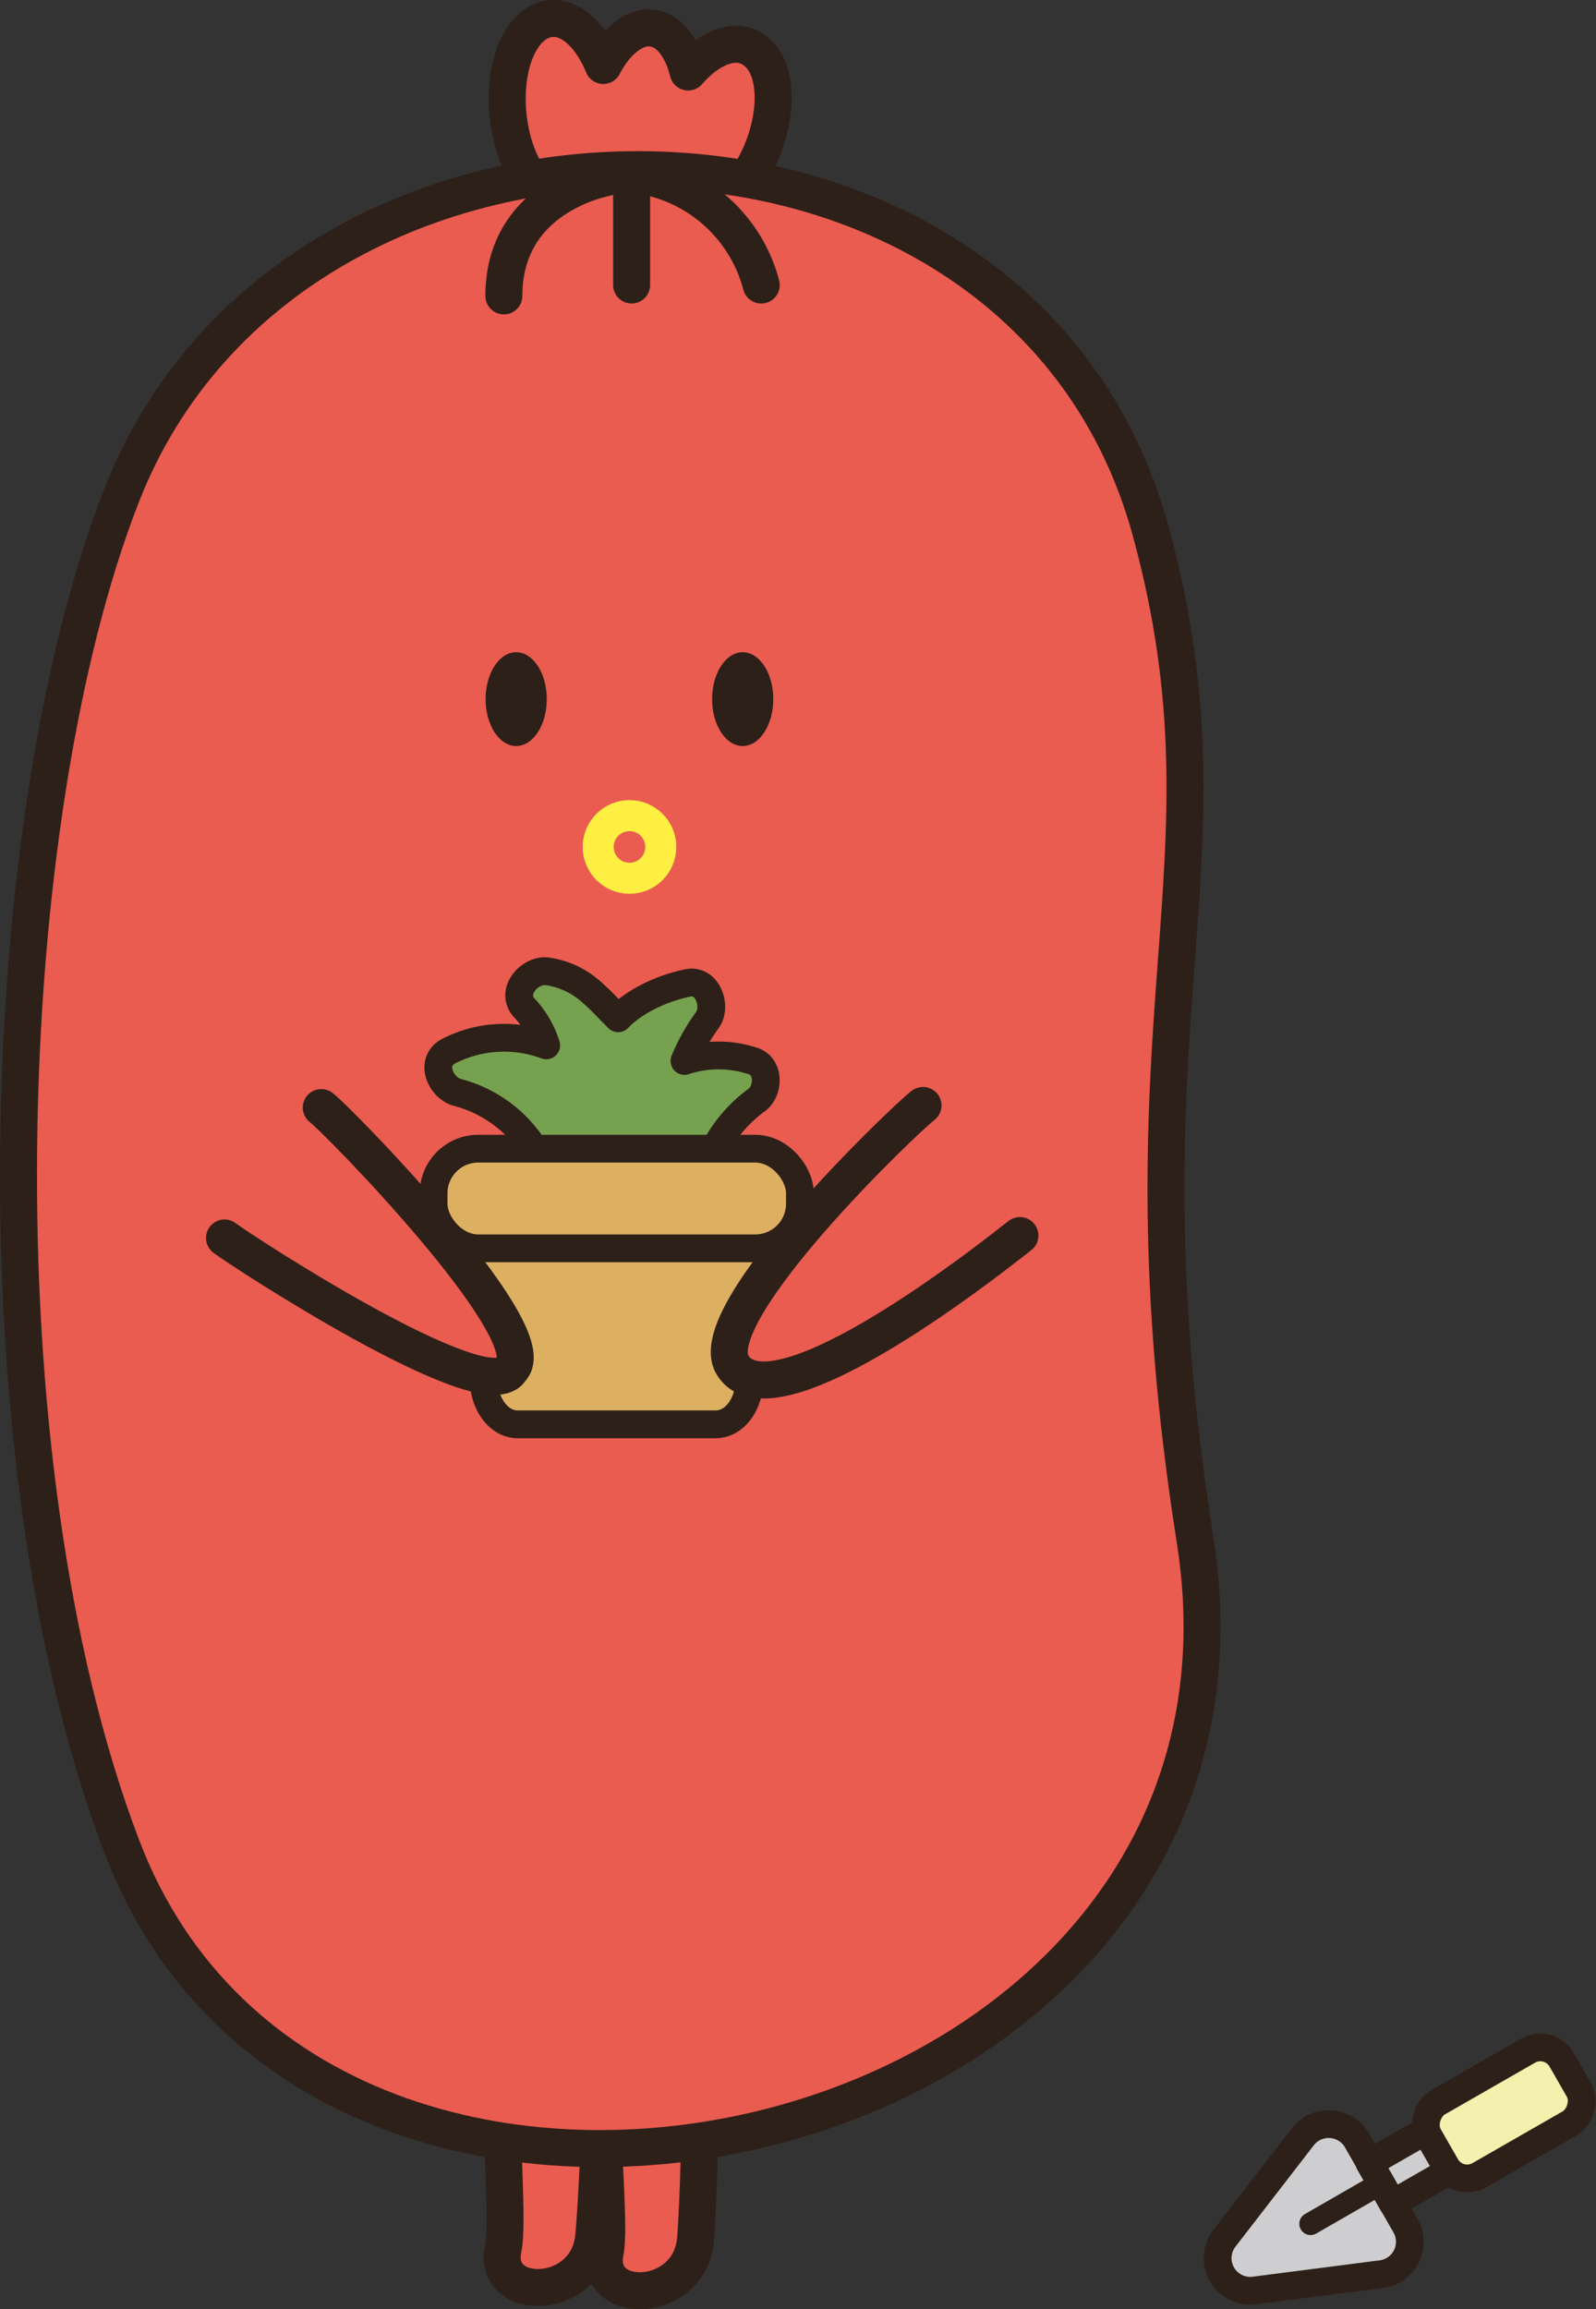 <svg xmlns="http://www.w3.org/2000/svg" viewBox="0 0 112.67 162.94"><rect x="0" y="0" width="112.67" height="162.94" fill="#333333" stroke="none"/><defs><style>.cls-1,.cls-2{fill:#ea5b50;}.cls-1,.cls-10,.cls-2,.cls-4,.cls-6,.cls-7,.cls-8,.cls-9{stroke:#2d2019;stroke-linecap:round;stroke-linejoin:round;}.cls-1{stroke-width:2.61px;}.cls-2,.cls-4{stroke-width:2.61px;}.cls-3{fill:#2d2019;}.cls-4,.cls-5{fill:none;}.cls-5{stroke:#ffef42;stroke-miterlimit:10;stroke-width:2.19px;}.cls-6{fill:#76a14f;}.cls-10,.cls-6,.cls-7,.cls-8{stroke-width:1.96px;}.cls-7{fill:#ddaf61;}.cls-8{fill:#ceced0;}.cls-9{fill:#7b7578;stroke-width:1.59px;}.cls-10{fill:#f4f0ad;}</style></defs><g id="Layer_2" data-name="Layer 2"><g id="Layer_1-2" data-name="Layer 1"><path class="cls-1" d="M39.64,134.46c-6.46,0-3.35,20.59-4.12,24.2-.82,3.84,6,3.76,6.4-.91S43.33,134.47,39.64,134.46Z"/><path class="cls-1" d="M46.47,134.66c-6.46.08-3,20.64-3.75,24.26-.75,3.86,6.06,3.67,6.39-1S50.16,134.62,46.47,134.66Z"/><path class="cls-1" d="M53.3,3.58c-1.28-1-3.16-.29-4.72,1.5-.43-1.73-1.33-2.93-2.52-3.1s-2.57.88-3.47,2.64c-1-2.4-2.65-3.76-4.24-3.19-2,.72-3,4.16-2.34,7.69s2.83,5.82,4.8,5.11l.31-.14a1.32,1.32,0,0,1,1.66.34,2.19,2.19,0,0,0,2.86.51,1.34,1.34,0,0,1,1.55.09l.08.07c1.68,1.26,4.39-.29,6.06-3.47S55,4.84,53.3,3.58Z"/><path class="cls-2" d="M84.37,108.68c-5.85-37.07,3.32-47.54-3.14-71.22C72.14,4.12,20.83,3.71,8.6,34.92c-8.93,22.76-10.49,67.84,0,95.37C22.94,168,91.29,152.48,84.37,108.68Z"/><ellipse class="cls-3" cx="36.44" cy="49.33" rx="2.16" ry="3.31"/><ellipse class="cls-3" cx="52.43" cy="49.33" rx="2.16" ry="3.31"/><line class="cls-4" x1="44.59" y1="12.44" x2="44.59" y2="20.11"/><path class="cls-4" d="M43.26,12.44s-7.69,1.06-7.69,8.44"/><path class="cls-4" d="M46,12.53a10.56,10.56,0,0,1,7.74,7.58"/><circle class="cls-5" cx="44.44" cy="59.76" r="2.21"/><path class="cls-6" d="M53.14,74.86a7.7,7.7,0,0,0-4.82,0A13.87,13.87,0,0,1,49.92,72c.74-1,0-3-1.43-2.63a11.09,11.09,0,0,0-3.24,1.24,8.41,8.41,0,0,0-1.24.88c-.12.1-.24.23-.37.36-.15-.15-.3-.31-.46-.46-.42-.44-.84-.88-1.3-1.28a5.91,5.91,0,0,0-3.3-1.58C37.34,68.43,36,70,37,71.1a6.85,6.85,0,0,1,1.56,2.66,8.56,8.56,0,0,0-6.93.43c-1.34.76-.51,2.6.7,2.9a9.16,9.16,0,0,1,6.44,6.32,1.63,1.63,0,0,0,2.07.93l4.51.49c1.55.17,3.24.49,4.11-1.17a15.16,15.16,0,0,0,.56-1.6,9.82,9.82,0,0,1,.85-1.72,10,10,0,0,1,2.53-2.71C54.29,77,54.35,75.23,53.14,74.86Z"/><path class="cls-7" d="M32.27,87,34.2,98c.26,1.47,1.22,2.5,2.33,2.5h14c1.11,0,2.07-1,2.33-2.5L54.8,87c.36-2.06-.78-4-2.33-4H34.6C33.05,82.93,31.91,84.91,32.27,87Z"/><rect class="cls-7" x="30.61" y="81.05" width="25.86" height="7.03" rx="3.15"/><path class="cls-2" d="M72,87.18c-1.14.88-17.37,13.94-20.29,9.13C49.5,92.69,64,78.85,65.16,78"/><path class="cls-2" d="M15.85,87.35C17,88.23,34,99.32,36,96.72l.18-.24C38.2,93.7,23.82,79,22.68,78.15"/><path class="cls-8" d="M88.59,161.61l8.93-1.15a2.3,2.3,0,0,0,1.7-3.43l-3.42-6a2.31,2.31,0,0,0-3.82-.27l-5.51,7.13A2.3,2.3,0,0,0,88.59,161.61Z"/><line class="cls-9" x1="97.51" y1="154.04" x2="92.52" y2="156.91"/><rect class="cls-8" x="98.28" y="149.87" width="3.29" height="5.59" transform="translate(17.19 315.28) rotate(-119.83)"/><rect class="cls-10" x="103.21" y="143.67" width="5.91" height="10.82" rx="1.73" transform="translate(29.64 315.34) rotate(-119.83)"/></g></g></svg>